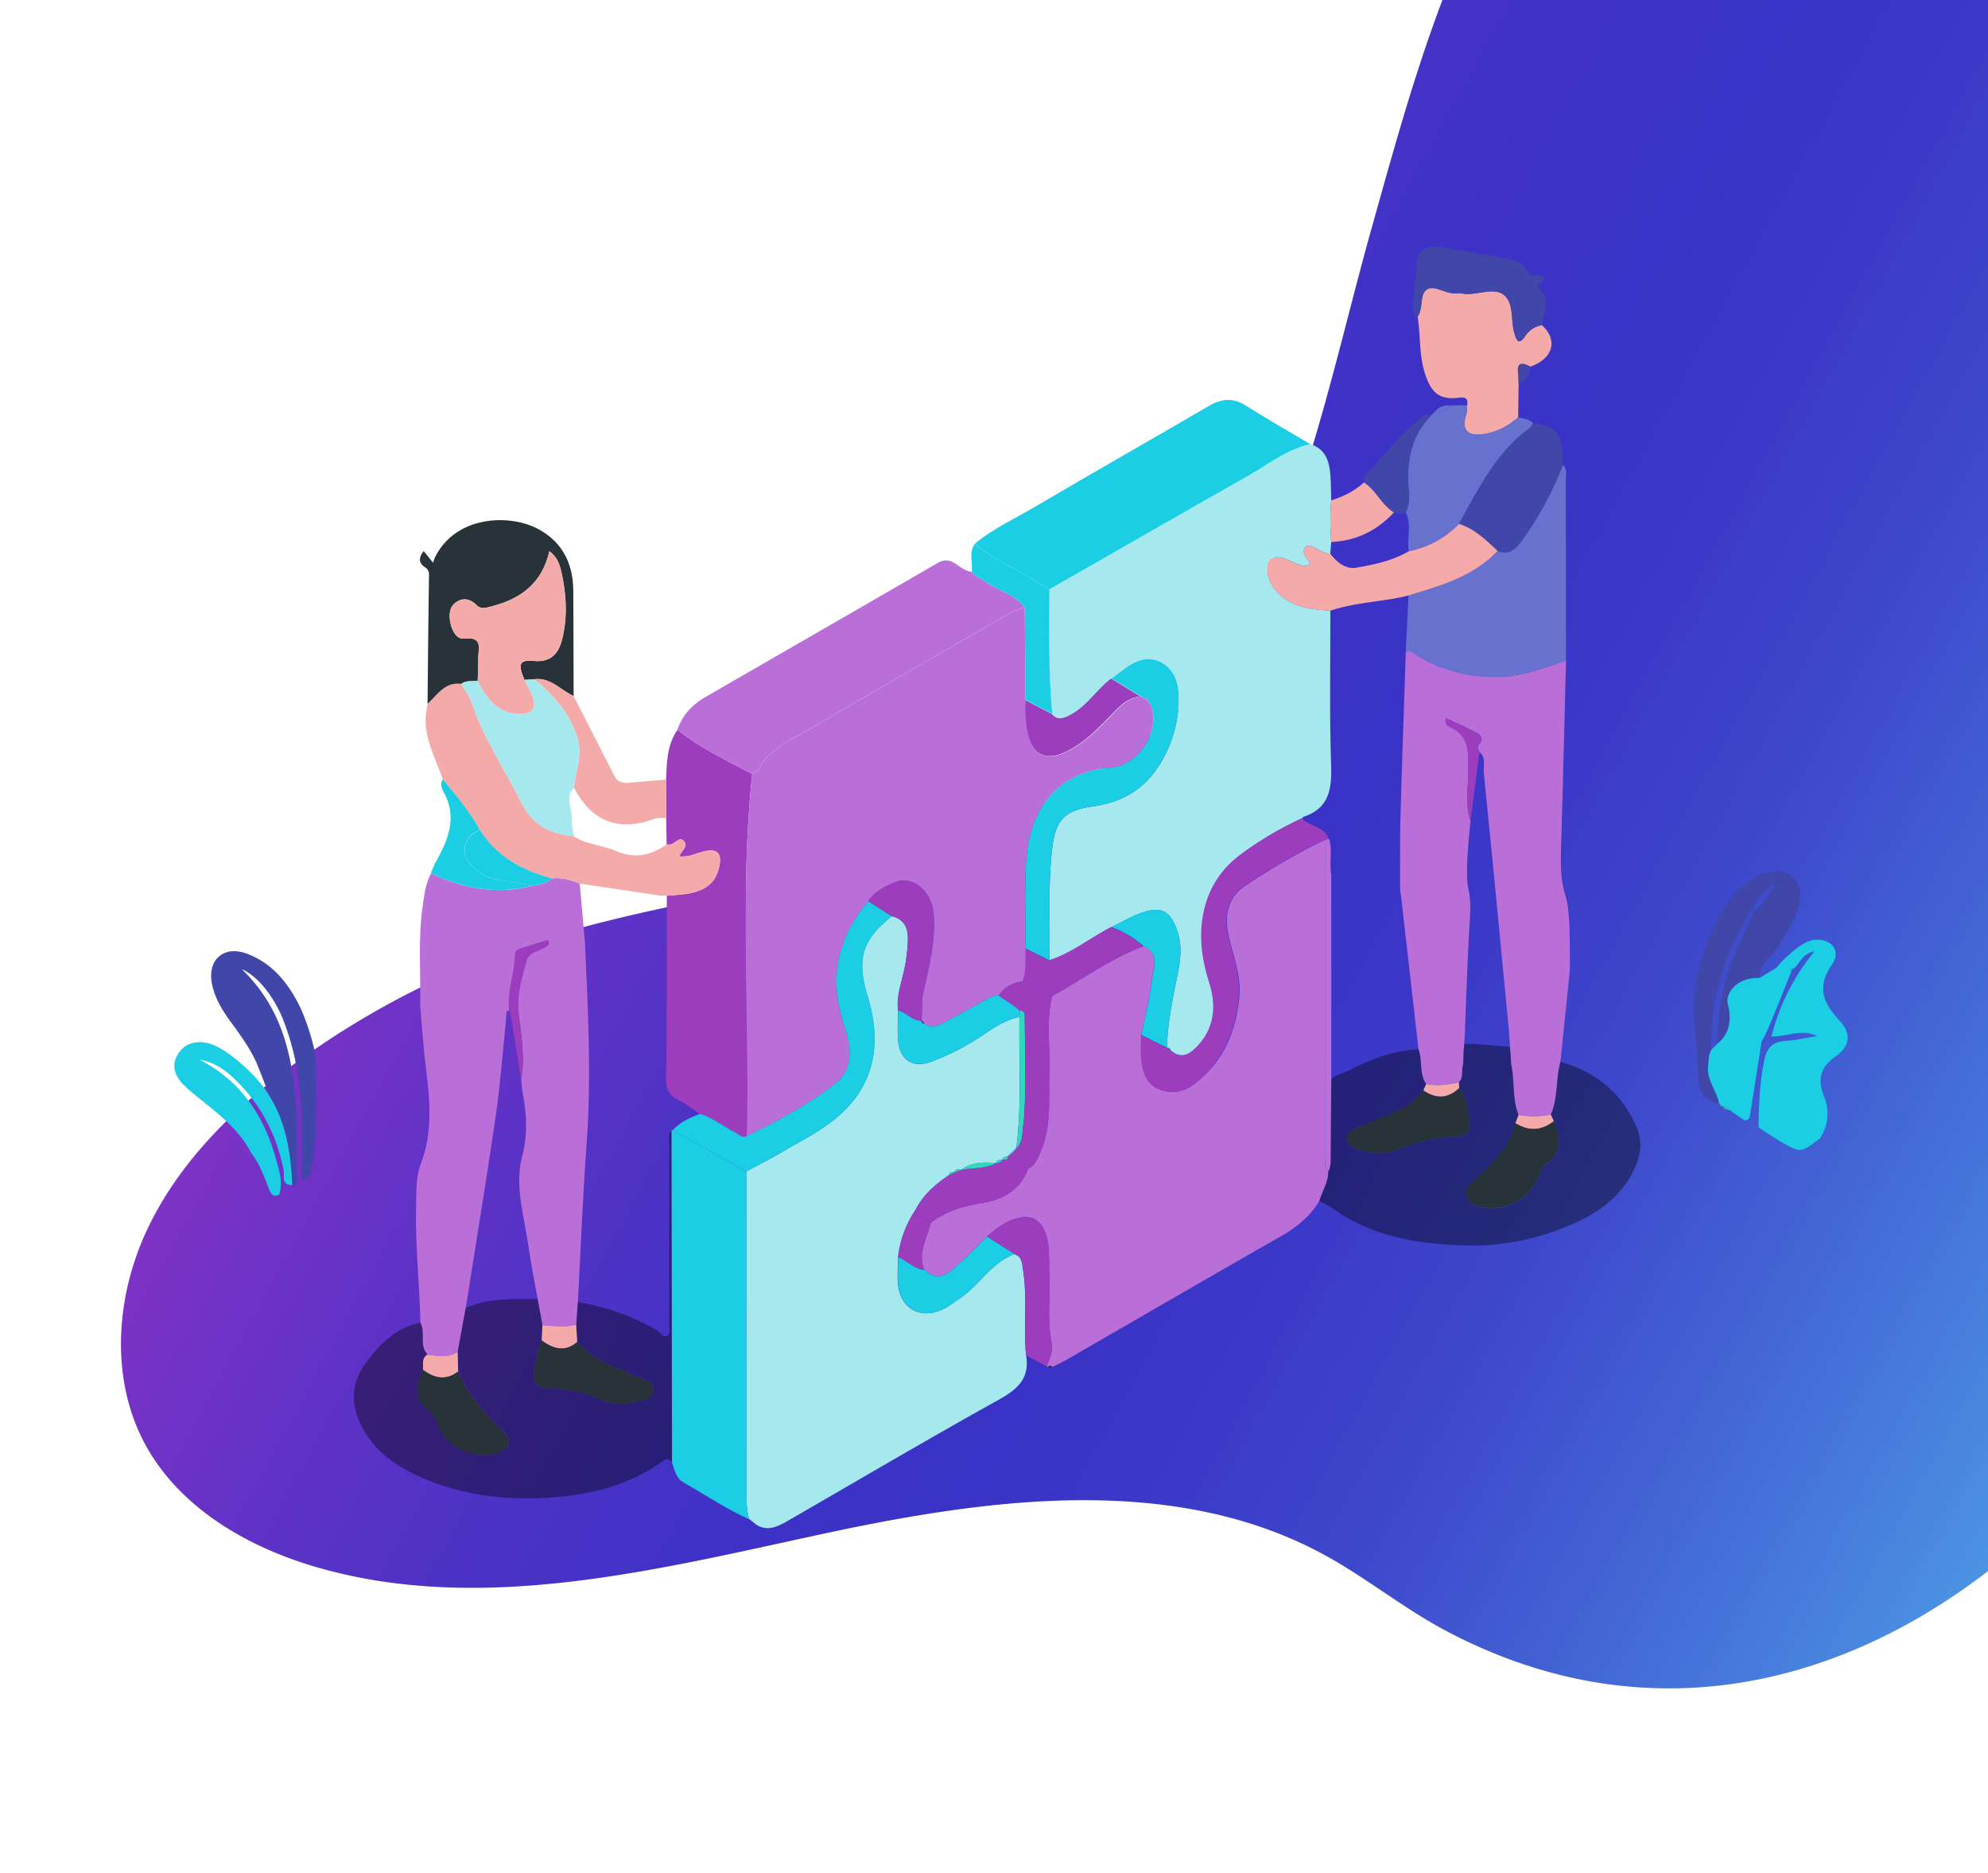 <svg id="Слой_1" data-name="Слой 1" xmlns="http://www.w3.org/2000/svg" xmlns:xlink="http://www.w3.org/1999/xlink" viewBox="0 0 1239.95 1167.96"><defs><style>.cls-1{fill:url(#linear-gradient);}.cls-2{fill:#a5e9ef;}.cls-3{fill:#ba6fd8;}.cls-4{fill:#9b3dbc;}.cls-5{fill:#1bcee4;}.cls-6{fill:#6771ce;}.cls-7{fill:#f4aaa9;}.cls-8{fill:#283339;}.cls-9{fill:#4146a9;}.cls-10{fill:#dddfdf;}.cls-11{opacity:0.4;}.cls-12{fill:#2dc4ab;}.cls-13{fill:#20b198;}.cls-14{fill:#31d9bc;}</style><linearGradient id="linear-gradient" x1="-630.34" y1="1184.84" x2="182.78" y2="1997.95" gradientTransform="matrix(0.28, 0.96, 0.96, -0.28, -563.8, 1148.47)" gradientUnits="userSpaceOnUse"><stop offset="0" stop-color="#7e32c6"/><stop offset="0.11" stop-color="#6432c6"/><stop offset="0.23" stop-color="#4d32c6"/><stop offset="0.35" stop-color="#3f32c6"/><stop offset="0.46" stop-color="#3a32c6"/><stop offset="0.54" stop-color="#3b38c8"/><stop offset="0.66" stop-color="#3e47cc"/><stop offset="0.78" stop-color="#4262d4"/><stop offset="0.92" stop-color="#4986df"/><stop offset="1" stop-color="#4d9fe7"/></linearGradient></defs><title>style</title><path class="cls-1" d="M1264.2-194.46c49,39.3,80.92,103.71,100.45,165.64,43.54,138.1,52.24,284.41,60.63,429,5.14,88.71,10.27,178.1-1.9,266.13-32,231.58-275.07,481-521.41,350.74-26-13.73-49-32.51-74.68-46.71-93.95-51.87-209.57-36.32-314.48-13.7s-214.79,50.78-317.6,20C153,964,112,939.83,90.8,901.18,68.29,860,72.05,808,92.29,765.72s55.13-76,93.05-103.58a522.53,522.53,0,0,1,133.93-70.29c86-30.21,178.5-37.44,265.5-64.63,70.46-22,143.63-61.73,183.1-126.57,44-72.19,64.26-174.85,87.09-256.39,37-132,74-274.56,202.15-347.44,42.84-24.36,94.45-36,142.26-24C1223.73-221.1,1245.25-209.66,1264.2-194.46Z"/><path class="cls-2" d="M817.23,277c9.16,2.76,11.75,10.07,12.47,18.44.48,5.48.43,11,.62,16.51a151.86,151.86,0,0,0,0,26c-.2,2.4-.39,4.8-.59,7.2-3,.58-5.16-1.51-7.7-2.46s-5.14-3.94-7.49-1.6c-2.6,2.59-.88,5.66,1.36,8.15.79.87,1.56,2-.08,3.33-5.68,1.1-10.17-3.09-15.41-4.45-7.15-1.86-10.86.7-10,8.07.92,8.22,5.81,14,12.73,18.28,8.19,5.08,17.41,5.66,26.62,6.33.06,32.06-.6,64.13.48,96.15.52,15.13-1.19,27.22-17.44,32.49-.21.07-.3.52-.45.79A218,218,0,0,0,775,532.18q-22.07,16-25.06,43.42c-1.4,12.88.73,25.06,4.57,37.26,4.54,14.41,3.37,28.13-7.52,39.65-4.73,5-10.24,8.34-16.82,2.48a1.82,1.82,0,0,0-2.19-1.56l-.14-.07c.37-13.5,2.78-26.63,5.45-39.89,2.06-10.17,4.78-21,1.38-31.79-4.23-13.53-10.17-17.06-23.27-12.23-6.28,2.31-12.13,5.78-18.18,8.72-13,6.69-24.53,16.22-38.74,20.7.79-22.42-.89-44.84,1.51-67.3,2-19.25,6.54-26,25.61-28.68s33.07-11.29,42.87-28a79,79,0,0,0,10.7-37.6c.31-8.82-1.37-19-10.76-24.07-8.77-4.77-16.56-.93-23.76,4.46-2.45,1.83-4.88,3.67-7.33,5.51-9.08,6.86-15,17.18-25.44,22.66-4.22,2.22-7.89,3.57-11.54-.59-2.54-25.84-1.81-51.76-1.8-77.66,41.12-23.53,82.17-47.2,123.42-70.5C790.76,289.85,802.39,280.24,817.23,277Z"/><path class="cls-3" d="M262.22,824.94c-.42-23.66-3.25-47.23-2.71-70.94.22-9.57-.37-19.55,3-28.33,7.43-19.52,5.7-39,3.22-58.9-1.63-13.1-2.47-26.31-3.67-39.46.42-20.81-1.4-41.66,1.59-62.4,1-6.95,1.78-13.95,5.21-20.27,20.27,9.47,41.17,13.62,63.31,7.65,4.43-.44,8.75-1.19,12.1-4.54,6.11-.73,11.77,1,17.33,3.23l3.3,37.37c1.81,41.59,4.06,83.15,1,124.82-2.42,32.89-3.68,65.87-5.46,98.81l-1,14.11c-7,1.86-14,.75-21.07.36q-1.5-8.16-3-16.32c-2-11.15-4.27-22.26-5.85-33.46-2.6-18.44-8.72-37-3.85-55.54,3.58-13.62,2.86-26.54.29-39.85-.51-2.68-.6-5.45-.88-8.18,2.56-13.92,0-27.74-1.62-41.45-1.32-11.47,2-21.78,4.89-32.35,1.73-6.43,8.74-6,12.86-9.41,1-.84,1.85-1.58.31-3.58-5.38,1.68-11.09,3.49-16.81,5.23-1.94.59-3.36,1.61-3.38,3.77-.13,11.34-4.78,22.16-3.79,33.62.46,1.37-.43,1.61-1.46,1.73-3.23,2.15-2.87,4.61-.63,7.24-2.06,19.53-3.48,39.16-6.32,58.58-5.81,39.79-12.38,79.47-18.64,119.19q-2.49,13.7-5,27.4c-6,4-12.42,2.51-18.82,1.64C261.19,839,265.53,831.12,262.22,824.94Z"/><path class="cls-3" d="M979.26,602.37c-.08,1.37-.16,2.73-.25,4.1q-2.87,27.76-5.74,55.53c-2.93,10.85-1.43,22.52-6,33.06a52,52,0,0,1-20.09.23c-4.1-10.12-2.35-21.1-4.6-31.49-.37-3.57-1.18-18.31-1.52-21.95-5.11-53.3-10.2-106.6-15.59-159.88-.43-4.26,1.58-9.3-2.63-12.87-.87-1.62-1.89-3.18-.25-5,3-3.29,1.09-5.79-1.85-7.31-6.1-3.16-12.4-5.91-18.66-8.85-1.53,3.11.82,4.8,2.31,5.45,12.42,5.46,11.46,16,11.43,26.9,0,10.54-2.23,21.29,1.41,31.7-.11,1.27-3.76,31.69-1.42,42.09,2,8.66,1.08,17.59.53,26.46-.51,8.13-2.33,50.18-2.61,63,0,1.21-1.29,18.12-1.1,20.32-1.38,3.56.55,7.92-2.65,11-6.73,1.72-13.52,2.48-20.42,1.17-4.55-6.54-2.15-14.63-4.8-21.59q-5.26-46.12-10.52-92.25c-.07-.76-.13-1.53-.2-2.29l-.78-5.27c.07-15.1-.15-30.21.26-45.3.94-34.22,2.18-68.42,3.3-102.63,3.64-1.94,5.68,1.34,8.1,2.75a93.74,93.74,0,0,0,47.41,12.71c15.7.11,30-5.29,44.43-10.28-1,39-1.94,78-3.11,117-.3,10.16-.34,20.07,2.86,30C980.06,570.07,978.84,599.37,979.26,602.37Z"/><path class="cls-4" d="M415.44,486.23c.46-10.79.52-21.66,7.07-31.06,14.31,11.26,30.61,19.14,46.65,27.46-7.85,75.18-1.73,150.58-3.43,225.86-3.18,1.48-5-1.28-7.29-2.4-7.46-3.58-13.8-9.3-22-11.41-4.29-2.88-8.33-6.32-12.95-8.51-6-2.85-8.1-6.6-8-13.45.47-38,.34-76.08.41-114.12,4.58-.45,9.22-.57,13.72-1.4,11.84-2.19,17.51-7.79,19.22-18,1.2-7.16-1.64-9.81-8.63-8.5-5.34,1-10.26,4.15-16.62,3.3,1.42-3.34,6-6.37,2.89-9.58s-5.59,2.43-8.87,2.26l-1.84-.07-.24-16.5Z"/><path class="cls-3" d="M469.16,482.63c-16-8.32-32.34-16.2-46.65-27.46,3-9.24,9.38-15.8,17.53-20.51,48.16-27.86,96.43-55.52,144.55-83.44,4-2.35,7.11-2.33,10.9.06,3.32,2.1,6.41,4.85,10.59,5.3,1.83,3.18,5.44,3.82,8.13,5.77,8.07,5.86,18.52,8.08,24.95,16.41a44.12,44.12,0,0,0-10.94,4.49c-40.83,23.75-81.91,47.07-122.6,71.05-11.66,6.87-25.14,11.79-32.25,24.84C472.56,480.63,470.59,481.48,469.16,482.63Z"/><path class="cls-5" d="M817.23,277c-14.84,3.23-26.47,12.84-39.26,20.05-41.25,23.3-82.3,47-123.42,70.5-2.87-1.73-5.79-3.37-8.6-5.2-12.44-8.07-26.61-13.32-37.9-23.26,11.39-9.58,25-15.67,37.63-23.14,35.84-21.12,72.05-41.62,108-62.63,8-4.67,15.14-5.57,23.27-.45C790.16,261.22,803.77,269,817.23,277Z"/><path class="cls-6" d="M976.71,411.92c-14.44,5-28.73,10.39-44.43,10.28a93.74,93.74,0,0,1-47.41-12.71c-2.42-1.41-4.46-4.69-8.1-2.75l1.74-35.36c20.07-6.19,40.46-11.76,55.56-27.85,7.33,2.73,11.1-.86,15.34-6.72a209.56,209.56,0,0,0,25.4-47c3,2.73,1.77,6.34,1.78,9.57Q976.76,355.67,976.71,411.92Z"/><path class="cls-7" d="M415.74,526.59l1.84.07c3.28.17,5.87-5.33,8.87-2.26s-1.47,6.24-2.89,9.58c6.36.85,11.28-2.3,16.62-3.3,7-1.31,9.83,1.34,8.63,8.5-1.71,10.23-7.38,15.83-19.22,18-4.5.83-9.14.95-13.71,1.4l-4.06-.06L361.57,551c-5.56-2.22-11.22-4-17.34-3.23-18.43-5-34.38-13.59-45-30.22-6.37-11.45-14.77-21.43-23-31.49-4.79-13.88-12.74-27-10.33-42.62.23-1.5.52-3,.78-4.48,6.18-5.53,10.71-13.83,21-12.43,2.15,3.71,5,7.18,6.32,11.17,7.59,22.59,20.95,42.24,31.5,63.31,7,13.91,18.11,19.07,32.32,20.47,8,5.37,17.93,5.48,26.47,9.24C395.84,535.79,406,533.46,415.74,526.59Z"/><path class="cls-8" d="M287.67,426.51c-10.28-1.4-14.81,6.9-21,12.43.27-26.8.49-53.6.92-80.4,0-2.59-.83-3.67-2.79-5-3.82-2.62-3.68-5.91-.52-9.86l5.86,7.3a24.34,24.34,0,0,1,1-3.06c12.83-26.46,46.36-27.53,64.14-18.21,15.36,8.06,22.18,21.63,22.28,38.71.14,21.88.15,43.77.22,65.64-8.13-3.67-14.37-11.8-24.62-10.47l-6,.4c-4.37-10-3.17-12.67,6-11.81,10,.92,15-4.22,17.3-12.87,3.48-13.34,2.95-26.86.2-40.25-1.13-5.5-2.4-11.22-8-15.32C338.14,363.6,324.93,373.38,307,378c-3.15.81-6.75,2.33-9.62-.53-3.74-3.73-7.92-5-12.45-2.24s-4.95,7.57-4.17,12.32c.85,5.18,3.83,11.21,8.62,10.66,12.28-1.41,8.78,6.59,8.91,12.6.1,4.59-.22,9.2-.35,13.81C294.5,425,290.79,424.14,287.67,426.51Z"/><path class="cls-7" d="M947.19,239.44l-.3,20.77a40.51,40.51,0,0,1-21,10.4c-10.68,1.88-14.68-2.59-11.27-12.53.56-1.65.35-3.56.49-5.35.56-4.1-.79-5.28-5.18-4.72-11.46,1.44-16.67-2.44-20.62-13.42-4.34-12.07-3.17-24.8-5.1-37.15,3.6-5.21,1.17-13.8,5.57-16.79,4.92-3.33,11.78,2.83,18.22,2.22a30.24,30.24,0,0,1,5.51.39c8.23.77,18-4.18,24.26.5,6.69,5,4.36,16,6.81,24.16,1.34,4.46,2.75,7.54,6.63,1.72a15.73,15.73,0,0,1,10.51-6.87c10.2,9.34,7,20.93-7.24,25.88-5-2.69-8.57-3-7.6,4.5C947.18,235.22,947.11,237.34,947.19,239.44Z"/><path class="cls-9" d="M197.13,663.9c.28,20.19.81,40.38-2.07,60.47-.7,4.9-.67,10-6.89,11.53-.09-11.69-.29-23.38-.22-35.07.13-22.36-3.17-44.09-11.38-65-5.41-13.79-15.8-27.27-25.72-31.41,26.92,26,32.2,57.94,34.27,91.44.84,13.53-.93,27,.43,40.38l-1.71,3a4.4,4.4,0,0,1-1.57-.27c-1-24.66-21.37-74.25-22.56-76.8-4-8.7-9.56-16.46-15.24-24.13-5.52-7.45-10.44-15.29-12.26-24.55-3-15.08,7.5-24.19,21.93-18.71,16.2,6.15,26.12,18.9,33.39,34C189,631.85,197.13,651.83,197.13,663.9Z"/><path class="cls-9" d="M1072.32,688.44c-8.3-1.51-12.55-6.12-13-14.91-.65-14.33-2-28.63-3-42.94,0-34.36,18-68.89,31.71-79.12a42.41,42.41,0,0,1,11.17-6.36c6.64-2.33,13.21-3.44,19,1.9s5.42,11.88,3.52,18.76c-2.4,8.7-7.61,15.92-12.07,23.55l-1.65,2.28,0,0-1.53,1.91-.16.25c-3.77,4.84-9.2,8.78-8.73,16-4.75.65-21,11.91-20.12,15.45,2.46,9.61,2,18.72-6.37,25.75-.66-12.43,1.92-24.44,4.51-36.49,3.53-16.41,12-30.82,18.2-46.13A44.57,44.57,0,0,0,1105,555.2c.9-1.16,3.74-2.08,1.34-3.79-1.2-.85-2.29,1.22-2.68,2.7-6,2.33-8,8.1-11,12.92-17.15,26.68-25.9,55.78-25.24,87.59-1.82,3-1.52,6.42-2,9.74C1064.19,673.49,1070.92,680.17,1072.32,688.44Z"/><path class="cls-6" d="M915.14,252.73c-.14,1.79.07,3.7-.49,5.35-3.41,9.94.59,14.41,11.27,12.53a40.51,40.51,0,0,0,21-10.4c3.32.78,6.8,1.15,9.39,3.77-.71,1-1.21,2.26-2.15,2.93-21,15.27-32,38-44.16,59.79a59.22,59.22,0,0,1-31.33,17.09c-1.34-8.05,2.14-16.49-2-24.31,3.11-5.4,2.05-11.36,1.73-17-.95-16.81,2.56-31.92,14.91-44.15l0,0,1.88-1.88,0,0c3.56,0,7.36.67,9.23-3.62Z"/><path class="cls-9" d="M910,326.7c12.16-21.82,23.12-44.52,44.16-59.79.94-.67,1.44-1.94,2.15-2.93,14.43.95,18.49,6.61,18.53,25.87a209.56,209.56,0,0,1-25.4,47c-4.24,5.86-8,9.45-15.34,6.72C926.82,336.81,919.77,329.78,910,326.7Z"/><path class="cls-5" d="M159.26,671.88c17.54,19,22,42.45,23,67.11-7.23.22-4.72-6.1-5.34-9.2-4-20.18-12.6-38-26.67-52.86-7-7.46-14.82-14.34-25.77-16.08,25.57,13.16,40.06,34.7,47.56,61.57,2.06,7.36,4.63,14.77,2.09,22.6-4,1.84-5.26-.67-6.49-3.86-3-7.73-5.81-15.57-11-22.19-7.39-14.45-20-24-32.16-33.87A107.91,107.91,0,0,1,114,676c-5.08-5.35-7.25-11.74-3.08-18.51,4-6.42,10.22-8.54,17.63-7.19C141.72,652.66,159.08,671.69,159.26,671.88Z"/><path class="cls-9" d="M961.75,202.77a15.73,15.73,0,0,0-10.51,6.87c-3.88,5.82-5.29,2.74-6.63-1.72-2.45-8.16-.12-19.13-6.81-24.16-6.23-4.68-16,.27-24.26-.5a30.24,30.24,0,0,0-5.51-.39c-6.44.61-13.3-5.55-18.22-2.22-4.4,3-2,11.58-5.57,16.79-3-.52-2.88-3.12-3-5-.36-9.59,2.61-18.85,2.21-28.66-.29-7.13,6.86-10.83,14.19-9.74,14.9,2.22,29.71,5,44.56,7.64a13.2,13.2,0,0,1,9.67,6.45c1.54,2.75,3.12,3.78,6.46,3.57,2.72-.17,7.55.54,2.41,5-1,.87-2.1,1.84-1,2.88C967.71,186.72,962.94,194.88,961.75,202.77Z"/><path class="cls-7" d="M333.13,423.57c10.25-1.33,16.49,6.8,24.62,10.47q12.72,24.94,25.47,49.88c1.74,3.41,4.7,4.59,8.44,4.26,7.92-.69,15.86-1.31,23.78-2l.06,23.87c-2.44.16-5.1-.26-7.3.56-22.55,8.37-39.14,1.65-50.26-19.4,1.1-10.47,5.65-20.35,2.06-31.57C355.08,444.29,345.05,433.39,333.13,423.57Z"/><path class="cls-5" d="M608.05,339.1c11.29,9.94,25.46,15.19,37.9,23.26,2.81,1.83,5.73,3.47,8.6,5.2,0,25.9-.74,51.82,1.8,77.66l-16.71-8.75-.48-57.71c-6.43-8.33-16.88-10.55-24.95-16.41-2.69-2-6.3-2.59-8.13-5.77C606.94,350.78,604,344.55,608.05,339.1Z"/><path class="cls-5" d="M276.23,486c8.27,10.06,16.67,20,23,31.49-9.7,4.1-12.35,13-6.16,21,5.17,6.66,12.2,9.64,20.42,10.62,6.24.74,12.41,2.07,18.61,3.13-22.14,6-43,1.82-63.31-7.65a59.09,59.09,0,0,1,2.8-6.7c7.93-14,14-28.17,5-44.22C275.51,491.64,274.29,488.7,276.23,486Z"/><path class="cls-9" d="M893.3,258.32c-12.35,12.23-15.86,27.34-14.91,44.15.32,5.65,1.38,11.61-1.73,17-2.39,1.9-4.83.13-7.24.09-7.72-4.76-11.16-13.81-18.73-18.72.22-1.5-.12-3.57.75-4.42C864,284.07,873.83,268.91,888.86,259,890,258.27,891.81,258.53,893.3,258.32Z"/><path class="cls-7" d="M850.69,300.85c7.57,4.91,11,14,18.73,18.72C858.83,330.9,845.93,337.3,830.33,338a151.86,151.86,0,0,1,0-26C837.89,309.69,844.84,306.28,850.69,300.85Z"/><path class="cls-9" d="M947.19,239.44c-.08-2.1,0-4.22-.28-6.29-1-7.52,2.59-7.19,7.6-4.5C953.92,233.5,952.34,237.68,947.19,239.44Z"/><path class="cls-6" d="M904.36,252.87c-1.87,4.29-5.67,3.65-9.23,3.62C897.55,253.61,900.76,252.75,904.36,252.87Z"/><path class="cls-10" d="M895.16,256.47l-1.88,1.88Z"/><path class="cls-2" d="M640,845.28c2.45,14.53-5.63,21.29-17.5,27.87-44.11,24.5-87.58,50.15-131.3,75.37-7.25,4.18-14.53,7.31-21.95.3l-2-1.57,0,.23c-1.64-6-1.83-12.07-1.82-18.23q.09-99.35,0-198.69c7.24-3.92,14.63-7.6,21.7-11.8,11.6-6.89,24-12.9,34.28-21.43,24.34-20.19,28.71-46.58,19.77-75.86-7.11-23.3-3.61-35.38,15.06-50.11,7.59,1.84,10.12,7.08,10,14.39a102.48,102.48,0,0,1-2.93,21.84c-1.77,7.43-4.25,14.8-3.17,22.64-.06,5.84-.45,11.7-.09,17.52.8,13.22,9.1,18.9,21.33,14.15a157.26,157.26,0,0,0,31.68-16.43c6.95-4.72,14.19-9.57,22.79-11.27-.47,27.16,1.53,54.38-1.93,81.47-.61.63-1.21,1.26-1.82,1.88l-1.86,1.85-1.88,1.74c-1.55.2-2.94.62-3.44,2.36l.13-.11c-1.71-.19-3.21,0-3.86,2l.12-.12c-7.7-.44-15.4-.83-22,4.45l0-.15c-1.85-.76-3.34-.63-4,1.59l.17-.16c-1.85-.32-3.38,0-3.92,2.11-8.49,5.64-16,12.26-20.64,21.56a65.22,65.22,0,0,0-10.81,29.3c-.07,5.2-.45,10.42-.14,15.6,1,16.48,14.07,23.89,28.82,16.59,3.58-1.78,6.61-4.32,9.89-6.5,12.23-8.09,19.54-22.2,33.94-27.55,4.92,1.5,4.8,5.83,5.41,9.73C640.92,809.54,638.14,827.49,640,845.28Z"/><path class="cls-3" d="M822.88,749c-5.91,9.69-14.25,16.45-24.14,22.07-44.64,25.41-89,51.26-133.51,76.91-2.91,1.67-6,3.05-9,4.57-.69-.91-1.44-1.25-2.34-.26l-.54,0-.46-.27c1.8-4.59,4-9.52,3.07-14.2-2.89-14.39-.89-28.84-1.47-43.25-.33-8.26.45-16.57-2.07-24.69-2.93-9.44-9.59-12.85-19.09-9.86-7,2.18-12.43,6.5-17.79,11.11-6.61,6.43-13,13.1-19.91,19.2-4.85,4.3-10.3,8.24-17.13,3.16l-2-1.84v.19c-4.34-10.52,1.78-19.6,4-29.21,9.62-7.54,20.53-10.61,32.67-12.53s23.4-8.17,28.1-21.41c4.33-1.94,5.8-6,7.55-10,7.2-16.37,5.18-33.67,5.67-50.78.46-15.59-2-31.3,1.72-46.76,19-10.44,36.61-23.39,57.08-31.11,10.32,4.78,5.89,13.78,5.11,20.89-1.28,11.54-4.28,22.9-6.55,34.34,0,5.24-.43,10.53.16,15.71.86,7.51,3.21,15,10.77,18.16,7.81,3.31,15.53,2.07,22.52-3.41C763,662.06,771,643.49,773,621.74c1.23-13-3.59-24.81-6.44-37-2.92-12.56-1.6-24.35,9.92-32.17a399.83,399.83,0,0,1,50.26-29q0,98.7,0,197.41c0,3.24-1.16,6.84,1.73,9.62C828.48,737.28,824.72,742.86,822.88,749Z"/><path class="cls-11" d="M285.46,843.07q2.48-13.7,5-27.4c14.4-6.37,29.7-5.47,44.88-5.54q1.5,8.16,3,16.31-.24,4.74-.46,9.48c-2.79,4.93-3.25,10.52-4.37,15.9-2.14,10.32.07,13.78,10.85,14a74.76,74.76,0,0,1,29.24,6.7c8.28,3.67,17.36,3.58,26.23,1.1,3.71-1,7.39-2.58,7.89-6.77.59-4.86-3.92-5.54-7.17-7-14.18-6.44-29.6-10.7-40.49-22.94q-.33-5.42-.65-10.83l1-14.11c17.66,3.12,34.44,8.69,49.85,18,1.93,1.18,3.2,4.7,6,2.91,2.3-1.46,1.13-4.54,1.14-6.89.05-37.22,0-74.44.07-111.66,0-3.28-1-6.81,1.4-9.77q.15,103.7.29,207.39c-1.72-1.71-2.74-3-5.79-.81-23,16.7-49.4,22-77.17,23.12-25.86,1-50.78-2.78-74.44-13.38-15.39-6.9-28.72-16.37-36.54-32.12-6.8-13.7-6-26.81,3.06-39,8.66-11.73,18.74-21.91,34-24.89,3.31,6.18-1,14.07,4.42,19.78-4,2.21-2.42,6.14-2.92,9.43-4.35,9.63-6.13,18.74,4.25,26.11,3.08,2.18,3.93,6.11,5.37,9.51,5.18,12.25,21.27,20.21,34.2,17,11-2.71,13.14-8,4.95-15.79-11.06-10.45-20.79-21.56-26.73-35.69Z"/><path class="cls-11" d="M822.88,749c1.84-6.18,5.6-11.76,5.64-18.48,1.83-3.73,1.36-7.75,1.41-11.69q.24-22.85.4-45.7l2-1.84c3.62-1.53,7.36-2.85,10.85-4.63,13.08-6.68,26.67-11.57,41.51-12.22,2.65,7,.25,15,4.8,21.59L887.74,680a39.07,39.07,0,0,1-15,12c-8.68,3.95-17.48,7.62-26.19,11.5-3,1.34-6.92,2.31-6.28,6.77.54,3.78,3.71,5.55,7,6.63,7.82,2.55,16.23,3.3,23.63.34,12.14-4.85,24.35-8,37.39-8.36,4.26-.12,8.63-2.19,8.22-7-.68-8-.6-16.51-6.39-23.24l-.18-3.68c3.2-3.13,1.27-7.49,2.65-11,.51,0-.19-10.46.85-12.91,1.23,0,4.59,0,5.81,0,7.32.64,15.19,1.15,22.51,1.79-.44.21.59,1.86.14,2.07.63,3.5.12,1.88.64,9,2.25,10.39.5,21.37,4.6,31.49l-2,5.12c-3.94,15-14.26,25.42-25.38,35.36-3,2.7-6.88,6.17-4.94,11,1.78,4.42,6.42,5.38,10.7,6.2,13.24,2.53,28.53-5.66,33.75-18.11,1.31-3.12,2.07-6.81,4.89-8.74,10.83-7.42,9-16.91,5-26.93l-1.92-4.13c4.62-10.54,3.12-22.21,6-33.06,22.15,6.42,38.6,19.56,47.61,41.08,4.56,10.87,1.52,21.33-4.11,30.77-10.12,17-26.6,26.19-44.35,32.78a153.38,153.38,0,0,1-57.64,10c-30-.83-59.29-5.39-84.51-23.83C828.06,751.22,825.36,750.29,822.88,749Z"/><path class="cls-5" d="M419.15,912q-.13-103.69-.29-207.39l.76.18,45.88,25.76q0,99.35,0,198.69c0,6.16.18,12.25,1.82,18.23-14.33-6.43-27.35-15.21-41-23C421.74,921.92,420.73,916.67,419.15,912Z"/><path class="cls-5" d="M1097.62,609.75s11.42-6.71,12.08-7.36c0,0,5.73-.54,7.71,2.3-.13.62-.25,1.24-.37,1.86-.51.57-15.39,40.12-18.2,42.43q-3.71,23.55-7.4,47.11c-.3,1.89-1.58,2.44-3.19,2.69l-7.9-5.33-2.15-1.63.19.2c-.61-1.89-2.11-2.14-3.79-2.07l.13.09-2.18-1.77-.24.17c-1.39-8.27-8.12-15-6.89-24.08.44-3.32.14-6.72,2-9.74l3.75-3.67c8.39-7,8.83-16.14,6.37-25.75C1076.59,621.66,1080.37,609.75,1097.62,609.75Z"/><path class="cls-4" d="M615.57,771.2c5.36-4.61,10.84-8.93,17.79-11.11,9.5-3,16.16.42,19.09,9.86,2.52,8.12,1.74,16.43,2.07,24.69.58,14.41-1.42,28.86,1.47,43.25,1,4.68-1.27,9.61-3.07,14.2L640,845.28c-1.84-17.79.94-35.74-1.83-53.49-.61-3.9-.49-8.23-5.42-9.73Z"/><path class="cls-12" d="M1074.6,690c1.68-.07,3.18.18,3.79,2.07A4,4,0,0,1,1074.6,690Z"/><path class="cls-12" d="M1072.55,688.27l2.18,1.77C1073.56,690,1072.63,689.66,1072.55,688.27Z"/><path class="cls-12" d="M1078.2,691.82l2.15,1.63Z"/><path class="cls-8" d="M653.92,852.33c.9-1,1.65-.65,2.34.26A1.47,1.47,0,0,1,653.92,852.33Z"/><path class="cls-13" d="M467.26,947.25l2,1.57Z"/><path class="cls-4" d="M812,510.27c4.7,5.39,14.07,4.74,16.65,12.88l-2.2.39a398,398,0,0,0-50.27,29c-11.52,7.82-12.84,19.61-9.92,32.17,2.85,12.23,7.67,24.06,6.44,37-2,21.75-10,40.32-27.66,54.11-7,5.48-14.71,6.72-22.52,3.41-7.56-3.2-9.9-10.65-10.76-18.16-.6-5.18-.15-10.47-.17-15.71l15.93,8,.14.07,2.19,1.56c6.58,5.86,12.09,2.52,16.82-2.48,10.89-11.52,12.06-25.24,7.52-39.65-3.84-12.2-6-24.38-4.57-37.26q3-27.44,25.06-43.42A218,218,0,0,1,812,510.27Z"/><path class="cls-5" d="M693.33,423.15c2.45-1.84,4.88-3.68,7.33-5.51,7.2-5.39,15-9.23,23.76-4.46,9.39,5.09,11.07,15.25,10.76,24.07a79,79,0,0,1-10.7,37.6c-9.8,16.75-23.94,25.42-42.87,28s-23.56,9.43-25.61,28.68c-2.4,22.46-.72,44.88-1.51,67.3l-14.78-7.38c0-17.82-.75-35.69.24-53.45,1.62-29,15.58-56.44,53.17-59.42,15.15-1.2,28.11-18.67,26-33.73-.66-4.7-2.44-8.92-7.56-10.58Z"/><path class="cls-7" d="M878.51,371.38c-16.09,4-32.94,4.11-48.76,9.46-9.22-.67-18.44-1.25-26.63-6.33-6.92-4.29-11.81-10.06-12.73-18.28-.83-7.37,2.88-9.93,10-8.07,5.24,1.36,9.73,5.55,15.41,4.45,1.64-1.36.87-2.46.08-3.33-2.24-2.49-4-5.56-1.36-8.15,2.35-2.34,5.09.7,7.49,1.6s4.66,3,7.7,2.46c4,5.51,9.73,9.92,16.07,8.84,11.25-1.93,22.69-4.27,32.83-10.24A59.22,59.22,0,0,0,910,326.7c9.8,3.08,16.85,10.11,24.1,16.83C919,359.62,898.58,365.19,878.51,371.38Z"/><path class="cls-5" d="M727.85,653.36l-15.93-8c2.27-11.44,5.27-22.8,6.55-34.34.78-7.11,5.21-16.11-5.11-20.89a60.75,60.75,0,0,0-20.13-12c6-2.94,11.9-6.41,18.18-8.72,13.1-4.83,19-1.3,23.27,12.23,3.4,10.83.68,21.62-1.38,31.79C730.63,626.73,728.22,639.86,727.85,653.36Z"/><path class="cls-4" d="M693,423.15l18.23,11.15c-9.45.95-14.72,8.17-20.63,14.16-8.43,8.57-17,16.86-28.33,21.46-9.92,4-17.67.34-20.76-9.8-2.34-7.71-2.51-15.67-2.2-23.65L656,445.22c3.66,4.16,7.32,2.81,11.54.59C678,440.33,683.93,430,693,423.15Z"/><path class="cls-4" d="M692.91,578.17a60.75,60.75,0,0,1,20.13,12C692.57,597.88,675,610.83,656,621.27l-18.57-9.22c2.76-6.65,1.47-13.69,2-20.56l14.79,7.38C668.38,594.39,679.89,584.86,692.91,578.17Z"/><path class="cls-13" d="M730.18,655,728,653.43A1.82,1.82,0,0,1,730.18,655Z"/><path class="cls-5" d="M332.14,552.29c-6.2-1.06-12.37-2.39-18.61-3.13-8.22-1-15.25-4-20.42-10.62-6.19-8-3.54-16.91,6.16-21,10.58,16.63,26.53,25.27,45,30.22C340.89,551.1,336.57,551.85,332.14,552.29Z"/><path class="cls-4" d="M325,673.1c-1.88-11.74-3.72-23.49-5.65-35.23-.5-3-1.25-6-1.89-8.94-1-11.46,3.66-22.28,3.79-33.62,0-2.16,1.44-3.18,3.38-3.77,5.72-1.74,11.43-3.55,16.81-5.23,1.54,2,.71,2.74-.31,3.58-4.12,3.39-11.13,3-12.86,9.41-2.86,10.57-6.21,20.88-4.89,32.35C325,645.36,327.57,659.18,325,673.1Z"/><path class="cls-7" d="M337.85,835.92q.22-4.74.46-9.48c7,.4,14.08,1.51,21.07-.35q.31,5.42.65,10.83C353.37,842.57,346.44,842.26,337.85,835.92Z"/><path class="cls-7" d="M285.46,843.07l.3,12.23c-7.67,5.86-14.95,4.27-22-1.15.5-3.29-1.06-7.22,2.92-9.43C273,845.58,279.49,847.06,285.46,843.07Z"/><path class="cls-3" d="M316,630.66l-.63,7.24C313.14,635.27,312.78,632.81,316,630.66Z"/><path class="cls-4" d="M922.79,469.1,917.18,512c-3.64-10.41-1.44-21.16-1.41-31.7,0-10.92,1-21.44-11.43-26.9-1.49-.65-3.84-2.34-2.31-5.45,6.26,2.94,12.56,5.69,18.66,8.85,2.94,1.52,4.82,4,1.85,7.31C920.9,465.92,921.92,467.48,922.79,469.1Z"/><path class="cls-7" d="M945.16,700.41l2-5.12a52,52,0,0,0,20.09-.23l1.92,4.13C961.43,705.24,953.44,705.62,945.16,700.41Z"/><path class="cls-7" d="M909.93,674.9l.18,3.68c-6.94,6.52-14.25,7-22.37,1.4l1.77-3.91C896.41,677.38,903.2,676.62,909.93,674.9Z"/><path class="cls-3" d="M639.71,591.49c-.53,6.87.76,13.91-2,20.56-6.16.85-11.33,3.36-14.71,8.84-3.6-.27-6.43,1.65-9.38,3.27-8,4.42-16,9-24.17,13.17-4,2-8.24,4.61-12.84,1.13l-1.92-2.28-.12.42c.95-6.06,0-12.16,1.44-18.34,3.63-15.82,7.59-31.64,6.32-48.22-1.07-13.89-12.58-24.22-23.72-20-6.58,2.48-12.91,5.85-17.11,12-19,22.79-24.77,47.84-15.17,76.68,4.25,12.74,7.24,27.43-5.88,37.51-16.84,12.94-35.6,23-54.72,32.29,1.7-75.28-4.42-150.68,3.43-225.86,1.43-1.15,3.4-2,4.21-3.49,7.11-13.05,20.59-18,32.25-24.84,40.69-24,81.77-47.3,122.6-71.05a44.12,44.12,0,0,1,10.94-4.49l.48,57.71c-.31,8-.14,15.94,2.2,23.65,3.09,10.14,10.84,13.82,20.75,9.8,11.36-4.6,19.91-12.89,28.34-21.46,5.91-6,11.18-13.21,20.63-14.16,5.12,1.67,6.9,5.89,7.56,10.59,2.11,15.06-10.85,32.53-26,33.73-37.59,3-51.55,30.45-53.17,59.42C639,555.8,639.73,573.67,639.71,591.49Z"/><path class="cls-5" d="M465.73,708.49c19.12-9.29,37.88-19.35,54.72-32.29,13.12-10.08,10.13-24.77,5.88-37.51-9.6-28.84-3.88-53.89,15.17-76.68l14.81,9.35c-18.67,14.73-22.17,26.81-15.06,50.11,8.94,29.28,4.57,55.67-19.77,75.86-10.28,8.53-22.68,14.54-34.28,21.43-7.07,4.2-14.46,7.88-21.7,11.8L419.62,704.8c4.53-5.15,10.63-7.69,16.8-10.12,8.22,2.11,14.56,7.83,22,11.41C460.76,707.21,462.55,710,465.73,708.49Z"/><path class="cls-2" d="M357.94,491.25c-5.66,6.05-1,12.86-1.32,19.3-.16,3.6.76,7.26,1.19,10.9-14.21-1.39-25.35-6.55-32.32-20.46-10.55-21.07-23.91-40.72-31.5-63.31-1.33-4-4.17-7.46-6.32-11.17,3.12-2.37,6.83-1.47,10.3-1.88,5.63,11.06,12.58,20.57,26.61,20.5,7.89,0,10.44-4.2,7.41-11.38-1.41-3.35-3.25-6.52-4.9-9.78l6-.4c11.92,9.82,21.95,20.72,26.87,36.11C363.59,470.9,359,480.78,357.94,491.25Z"/><path class="cls-7" d="M327.09,424c1.65,3.26,3.49,6.43,4.9,9.78,3,7.18.48,11.34-7.41,11.38-14,.07-21-9.44-26.61-20.5.13-4.61.45-9.22.35-13.81-.13-6,3.37-14-8.91-12.6-4.79.55-7.77-5.48-8.62-10.66-.78-4.75-.38-9.54,4.17-12.32s8.71-1.49,12.45,2.24c2.87,2.86,6.47,1.34,9.62.53,17.9-4.63,31.11-14.41,35.56-34.29,5.64,4.1,6.91,9.82,8,15.32,2.75,13.39,3.28,26.91-.2,40.25-2.26,8.65-7.31,13.79-17.3,12.87C323.92,411.3,322.72,414,327.09,424Z"/><path class="cls-14" d="M1109.7,602.39l-2,2Z"/><path class="cls-4" d="M556.31,571.36,541.5,562c4.2-6.14,10.53-9.51,17.11-12,11.14-4.2,22.65,6.13,23.72,20,1.27,16.58-2.69,32.4-6.32,48.22-1.42,6.18-.49,12.28-1.44,18.34-5.73,0-9.18-5.17-14.38-6.37-1.08-7.84,1.4-15.21,3.17-22.64a102.48,102.48,0,0,0,2.93-21.84C566.43,578.44,563.9,573.2,556.31,571.36Z"/><path class="cls-5" d="M560.19,630.23c5.2,1.2,8.65,6.36,14.38,6.37l.12-.42c-.16,1.43.86,1.87,1.92,2.28,4.6,3.48,8.88.87,12.84-1.13,8.18-4.14,16.13-8.75,24.17-13.17,3-1.62,5.78-3.54,9.38-3.27l11.13,7.56,2,2,.14-.44c-.13,1.38-.25,2.76-.38,4.14-8.6,1.7-15.84,6.55-22.79,11.27a157.26,157.26,0,0,1-31.68,16.43c-12.23,4.75-20.53-.93-21.33-14.15C559.74,641.93,560.13,636.07,560.19,630.23Z"/><path class="cls-5" d="M615.57,771.2l17.16,10.86c-14.39,5.35-21.7,19.46-33.93,27.55-3.28,2.18-6.31,4.72-9.89,6.5-14.75,7.3-27.82-.11-28.82-16.59-.31-5.18.07-10.4.14-15.6,5.57,2.37,9.92,7.25,16.3,8v-.2l2,1.84c6.83,5.08,12.28,1.14,17.13-3.16C602.56,784.3,609,777.63,615.57,771.2Z"/><path class="cls-4" d="M641.33,728.76c-4.69,13.24-15.89,19.48-28.09,21.41s-23,5-32.67,12.52c-2.85-3.08-8.68-2.64-9.53-8.07,4.67-9.3,12.15-15.92,20.64-21.56L595.6,731l-.17.16,4-1.59,0,.15c7.26-1.77,15.14-.48,22-4.45l-.12.12c1.61,0,3-.39,3.86-2l-.13.1,3.33-.6C632.61,724.92,636.42,728.08,641.33,728.76Z"/><path class="cls-4" d="M571,754.62c.85,5.43,6.68,5,9.53,8.07-2.26,9.62-8.38,18.7-4,29.22-6.38-.74-10.73-5.62-16.3-8A65.22,65.22,0,0,1,571,754.62Z"/><path class="cls-14" d="M635.9,634.2c.13-1.38.25-2.76.37-4.14a2,2,0,0,1,1.6.52l1.26,1.87c.07,22.85,1.27,45.72-.75,68.54l-.42,2.07c-.25,4.56-.38,9.16-3.7,12.84l-.29-.23C637.43,688.58,635.43,661.36,635.9,634.2Z"/><path class="cls-14" d="M621.36,725.22c-6.81,4-14.69,2.68-22,4.45C606,724.39,613.66,724.78,621.36,725.22Z"/><path class="cls-14" d="M628.3,722.89l-3.33.6c.5-1.73,1.89-2.15,3.44-2.35l.2.25C628.49,721.88,628.39,722.38,628.3,722.89Z"/><path class="cls-14" d="M625.1,723.39c-.82,1.56-2.25,1.93-3.86,2C621.89,723.42,623.39,723.2,625.1,723.39Z"/><path class="cls-14" d="M599.44,729.52l-4,1.59C596.1,728.89,597.59,728.76,599.44,729.52Z"/><path class="cls-14" d="M595.6,731l-3.92,2.11C592.22,730.92,593.75,730.63,595.6,731Z"/><path class="cls-14" d="M632.15,717.55c.61-.62,1.21-1.25,1.82-1.88l.29.23c-.53.71-1,1.43-1.58,2.15Z"/><path class="cls-14" d="M630.29,719.4l1.86-1.85.53.5-2,1.75Z"/><path class="cls-14" d="M628.41,721.14l1.88-1.74.43.4-2.11,1.59Z"/><path class="cls-4" d="M628.61,721.39l2.11-1.59,2-1.75c.53-.72,1.05-1.44,1.58-2.15,3.32-3.68,3.45-8.28,3.7-12.84l.42-2.07c2-22.82.82-45.69.75-68.54.33-1.13-.18-1.7-1.26-1.87a2,2,0,0,0-1.6-.52l-.13.44-2-2L623,620.89c3.38-5.48,8.55-8,14.71-8.84l18.57,9.22c-3.72,15.46-1.26,31.17-1.72,46.76-.49,17.11,1.53,34.41-5.67,50.78-1.75,4-3.22,8-7.55,10-4.92-.68-8.73-3.84-13-5.87C628.39,722.38,628.49,721.88,628.61,721.39Z"/><path class="cls-3" d="M830.34,545.39q0,63,0,125.92l0,1.86q-.2,22.86-.4,45.7c0,3.94.42,8-1.41,11.69-2.89-2.78-1.72-6.38-1.73-9.62q-.07-98.7,0-197.41l2.21-.38C831.27,530.45,828.93,538,830.34,545.39Z"/><path class="cls-8" d="M578.53,793.56l-2-1.84Z"/><path class="cls-8" d="M337.85,835.92c8.59,6.34,15.52,6.65,22.18,1,10.89,12.24,26.31,16.5,40.49,22.94,3.25,1.49,7.76,2.17,7.17,7-.5,4.19-4.18,5.73-7.89,6.77-8.87,2.48-17.95,2.57-26.23-1.1a74.76,74.76,0,0,0-29.24-6.7c-10.78-.26-13-3.72-10.85-14C334.6,846.44,335.06,840.85,337.85,835.92Z"/><path class="cls-8" d="M263.72,854.15c7.09,5.42,14.37,7,22,1.15,5.94,14.13,15.67,25.24,26.73,35.69,8.19,7.74,6,13.08-4.95,15.79-12.93,3.2-29-4.76-34.2-17-1.44-3.4-2.29-7.33-5.37-9.51C257.59,872.89,259.37,863.78,263.72,854.15Z"/><path class="cls-8" d="M887.74,680c8.12,5.58,15.43,5.12,22.37-1.4,5.79,6.73,5.71,15.22,6.39,23.24.41,4.81-4,6.88-8.22,7-13,.36-25.25,3.51-37.39,8.36-7.4,3-15.81,2.21-23.63-.34-3.3-1.08-6.47-2.85-7-6.63-.64-4.46,3.27-5.43,6.28-6.77,8.71-3.88,17.51-7.55,26.19-11.5A39.07,39.07,0,0,0,887.74,680Z"/><path class="cls-8" d="M945.16,700.41c8.28,5.21,16.27,4.83,24-1.22,4.07,10,5.87,19.51-5,26.93-2.82,1.93-3.58,5.62-4.89,8.74-5.22,12.45-20.51,20.64-33.75,18.11-4.28-.82-8.92-1.78-10.7-6.2-1.94-4.83,1.92-8.3,4.94-11C930.9,725.83,941.22,715.45,945.16,700.41Z"/><path class="cls-14" d="M1117,606.55l-1.52,1.72Z"/><path class="cls-8" d="M576.61,638.46c-1.06-.41-2.08-.85-1.92-2.28Z"/><path class="cls-14" d="M634.13,628.45l2,2Z"/><path class="cls-13" d="M638.38,701l-.42,2.07Z"/><path class="cls-13" d="M637.87,630.58c1.08.17,1.59.74,1.26,1.87Z"/><path class="cls-5" d="M1135.08,710c-12,9.14-12,9.2-25.12,1.52-4.49-2.63-8.77-5.64-13.14-8.47.27-14.12.65-28.14,3.66-42.11,1.76-8.17,5.59-11.34,13.49-11.84,6.52-.42,13-2,19.47-3-9.79-4.74-18.77.44-28.55.26a135.27,135.27,0,0,1,26.86-53.13c-8.91,1.83-9.27,9.3-14.34,11.48-2-2.84-6.62-.23-9.15-1.33.15-1,14-16.15,23-17.22,10.66-1.25,17.43,6.58,11.52,15.11-9.94,14.35-5.7,24.28,4.76,35.47,7.44,8,6.29,15.79-2.71,22.14-9.53,6.74-11.33,14.35-7.26,24.65A27.82,27.82,0,0,1,1135.08,710Z"/></svg>